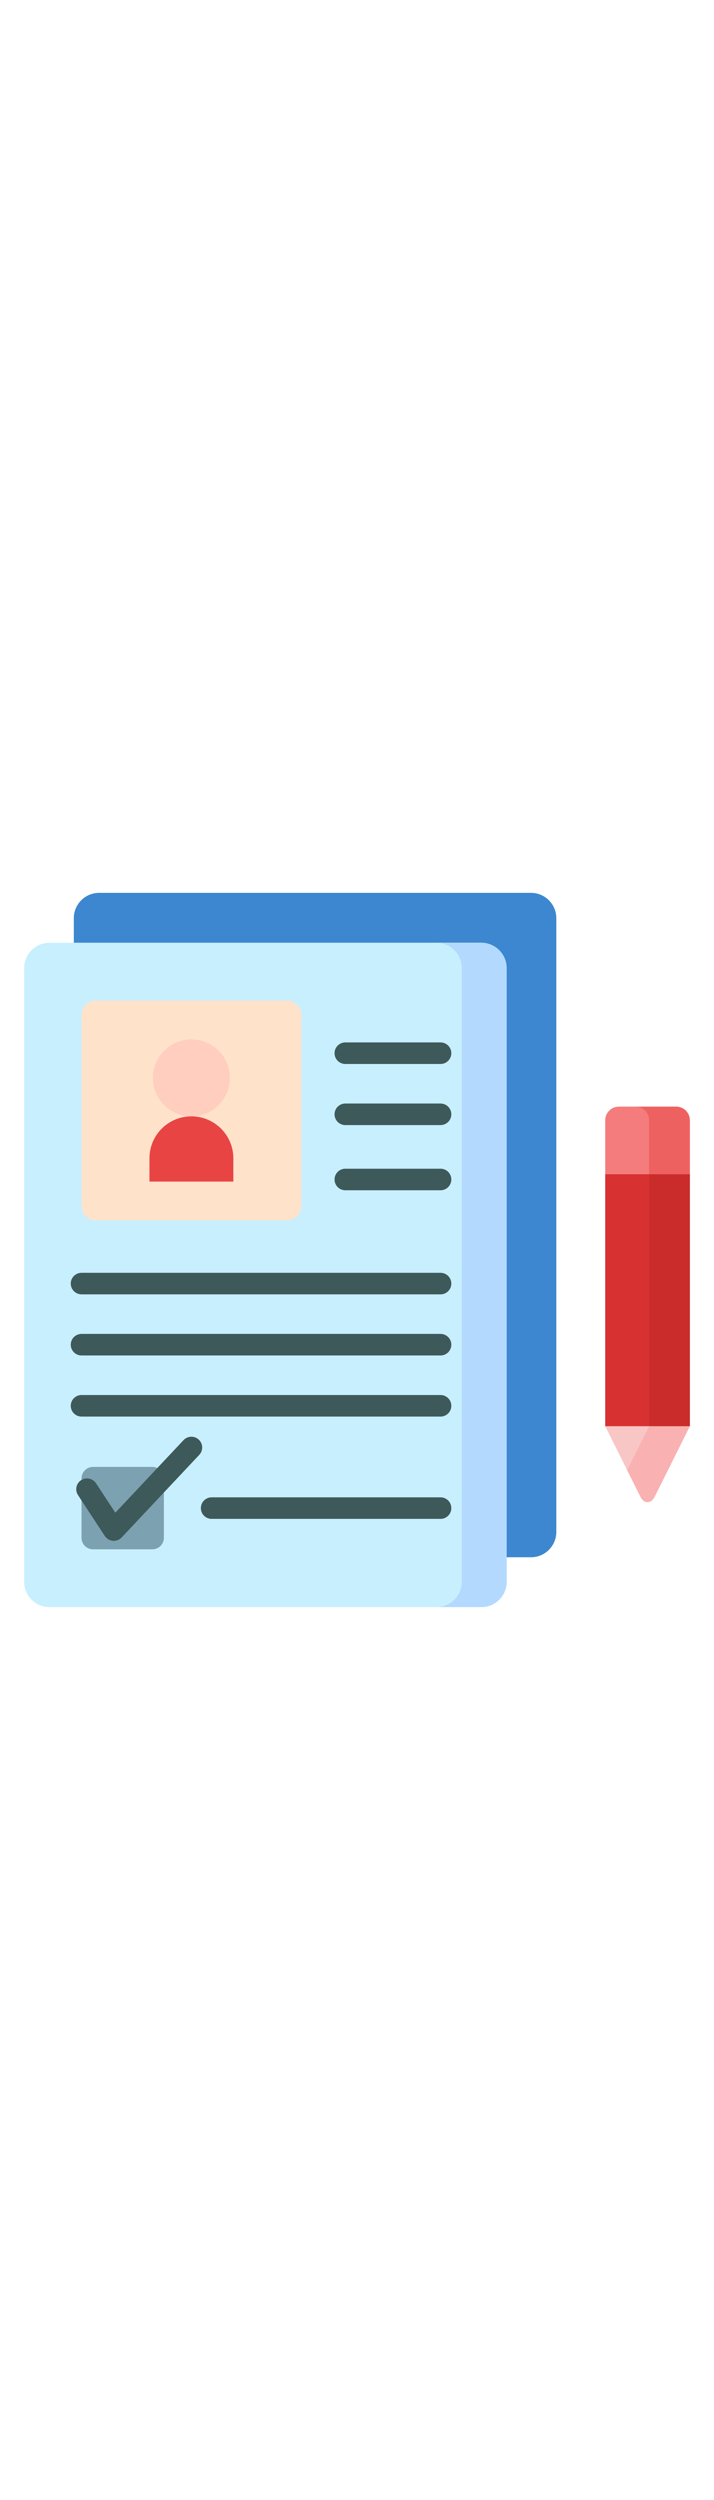 <svg id="Capa_1" enable-background="new 0 0 512 512" height="700" viewBox="0 0 512 512" width="200" xmlns="http://www.w3.org/2000/svg"><g><path d="m345.172 512h-309.657c-10.035 0-18.171-8.135-18.171-18.171v-439.902c0-10.035 8.135-18.171 18.171-18.171h309.657c10.035 0 18.171 8.135 18.171 18.171v439.902c0 10.036-8.136 18.171-18.171 18.171z" fill="#c8effe"/><g><path d="m374.008 261.668h180.675v60.619h-180.675z" fill="#d83131" transform="matrix(0 1 -1 0 756.323 -172.368)"/><path d="m434.036 162.986v38.655h60.619v-38.655c0-5.357-4.342-9.699-9.699-9.699h-41.221c-5.356 0-9.699 4.342-9.699 9.699z" fill="#f47c7c"/><path d="m494.656 382.315h-60.619l25.353 50.795c2.415 4.838 7.498 4.838 9.912 0z" fill="#f9c6c6"/><path d="m374.008 261.668h180.675v60.619h-180.675z" fill="#d83131" transform="matrix(0 1 -1 0 756.323 -172.368)"/><path d="m434.036 162.986v38.655h60.619v-38.655c0-5.357-4.342-9.699-9.699-9.699h-41.221c-5.356 0-9.699 4.342-9.699 9.699z" fill="#f47c7c"/><path d="m494.656 382.315h-60.619l25.353 50.795c2.415 4.838 7.498 4.838 9.912 0z" fill="#f9c6c6"/><path d="m465.453 201.64h29.202v180.675h-29.202z" fill="#ca2c2c"/><path d="m484.956 153.286h-29.202c5.357 0 9.699 4.342 9.699 9.699v38.655h29.202v-38.655c0-5.356-4.342-9.699-9.699-9.699z" fill="#ee6161"/><path d="m465.454 382.315-15.708 31.472 9.645 19.323c2.415 4.838 7.498 4.838 9.912 0l25.353-50.795z" fill="#f9b1b1"/></g><path d="m380.761 0h-309.658c-10.035 0-18.17 8.135-18.17 18.171v17.586h292.071c10.035 0 18.171 8.135 18.171 18.171v422.316h17.586c10.035 0 18.171-8.135 18.171-18.171v-439.902c-.001-10.036-8.136-18.171-18.171-18.171z" fill="#3c87d0"/><path d="m109.284 470.543h-42.581c-4.552 0-8.241-3.69-8.241-8.241v-42.581c0-4.552 3.69-8.241 8.241-8.241h42.581c4.552 0 8.241 3.69 8.241 8.241v42.581c0 4.551-3.69 8.241-8.241 8.241z" fill="#7ca1b1"/><g><path d="m315.911 448.737h-164.142c-4.268 0-7.726-3.459-7.726-7.726s3.459-7.726 7.726-7.726h164.143c4.268 0 7.726 3.459 7.726 7.726s-3.459 7.726-7.727 7.726z" fill="#3e5959"/></g><path d="m205.736 234.789h-136.973c-5.69 0-10.302-4.612-10.302-10.302v-136.972c0-5.69 4.612-10.302 10.302-10.302h136.972c5.69 0 10.302 4.612 10.302 10.302v136.972c.001 5.69-4.612 10.302-10.301 10.302z" fill="#fee2ca"/><circle cx="137.25" cy="132.621" fill="#ffcebf" r="27.577"/><path d="m107.176 206.958h60.147v-16.687c0-16.609-13.464-30.073-30.073-30.073-16.609 0-30.073 13.464-30.073 30.073v16.687z" fill="#e94444"/><g><g><path d="m315.911 122.661h-68.289c-4.268 0-7.726-3.459-7.726-7.726 0-4.268 3.459-7.726 7.726-7.726h68.289c4.268 0 7.726 3.459 7.726 7.726.001 4.267-3.458 7.726-7.726 7.726z" fill="#3e5959"/></g><g><path d="m315.911 166.465h-68.289c-4.268 0-7.726-3.459-7.726-7.726s3.459-7.726 7.726-7.726h68.289c4.268 0 7.726 3.459 7.726 7.726s-3.458 7.726-7.726 7.726z" fill="#3e5959"/></g><g><path d="m315.911 213.187h-68.289c-4.268 0-7.726-3.459-7.726-7.726 0-4.268 3.459-7.726 7.726-7.726h68.289c4.268 0 7.726 3.459 7.726 7.726.001 4.267-3.458 7.726-7.726 7.726z" fill="#3e5959"/></g></g><g><path d="m315.911 287.797h-257.449c-4.268 0-7.726-3.459-7.726-7.726s3.459-7.726 7.726-7.726h257.45c4.268 0 7.726 3.459 7.726 7.726s-3.459 7.726-7.727 7.726z" fill="#3e5959"/></g><g><path d="m315.911 331.6h-257.449c-4.268 0-7.726-3.459-7.726-7.726s3.459-7.726 7.726-7.726h257.45c4.268 0 7.726 3.459 7.726 7.726s-3.459 7.726-7.727 7.726z" fill="#3e5959"/></g><g><path d="m315.911 375.403h-257.449c-4.268 0-7.726-3.459-7.726-7.726s3.459-7.726 7.726-7.726h257.45c4.268 0 7.726 3.459 7.726 7.726s-3.459 7.726-7.727 7.726z" fill="#3e5959"/></g><g><path d="m81.623 464.473c-.223 0-.447-.01-.671-.029-2.358-.205-4.491-1.48-5.79-3.458l-19.224-29.294c-2.341-3.567-1.347-8.358 2.22-10.699 3.567-2.34 8.358-1.347 10.699 2.22l13.847 21.101 48.915-52.036c2.923-3.111 7.812-3.261 10.922-.338s3.261 7.813.338 10.922l-55.628 59.177c-1.466 1.56-3.507 2.434-5.628 2.434z" fill="#3e5959"/></g><path d="m345.172 35.757h-32.228c10.035 0 18.171 8.135 18.171 18.171v439.902c0 10.035-8.135 18.171-18.171 18.171h32.228c10.035 0 18.171-8.135 18.171-18.171v-439.903c0-10.035-8.136-18.17-18.171-18.17z" fill="#b3dafe"/></g></svg>